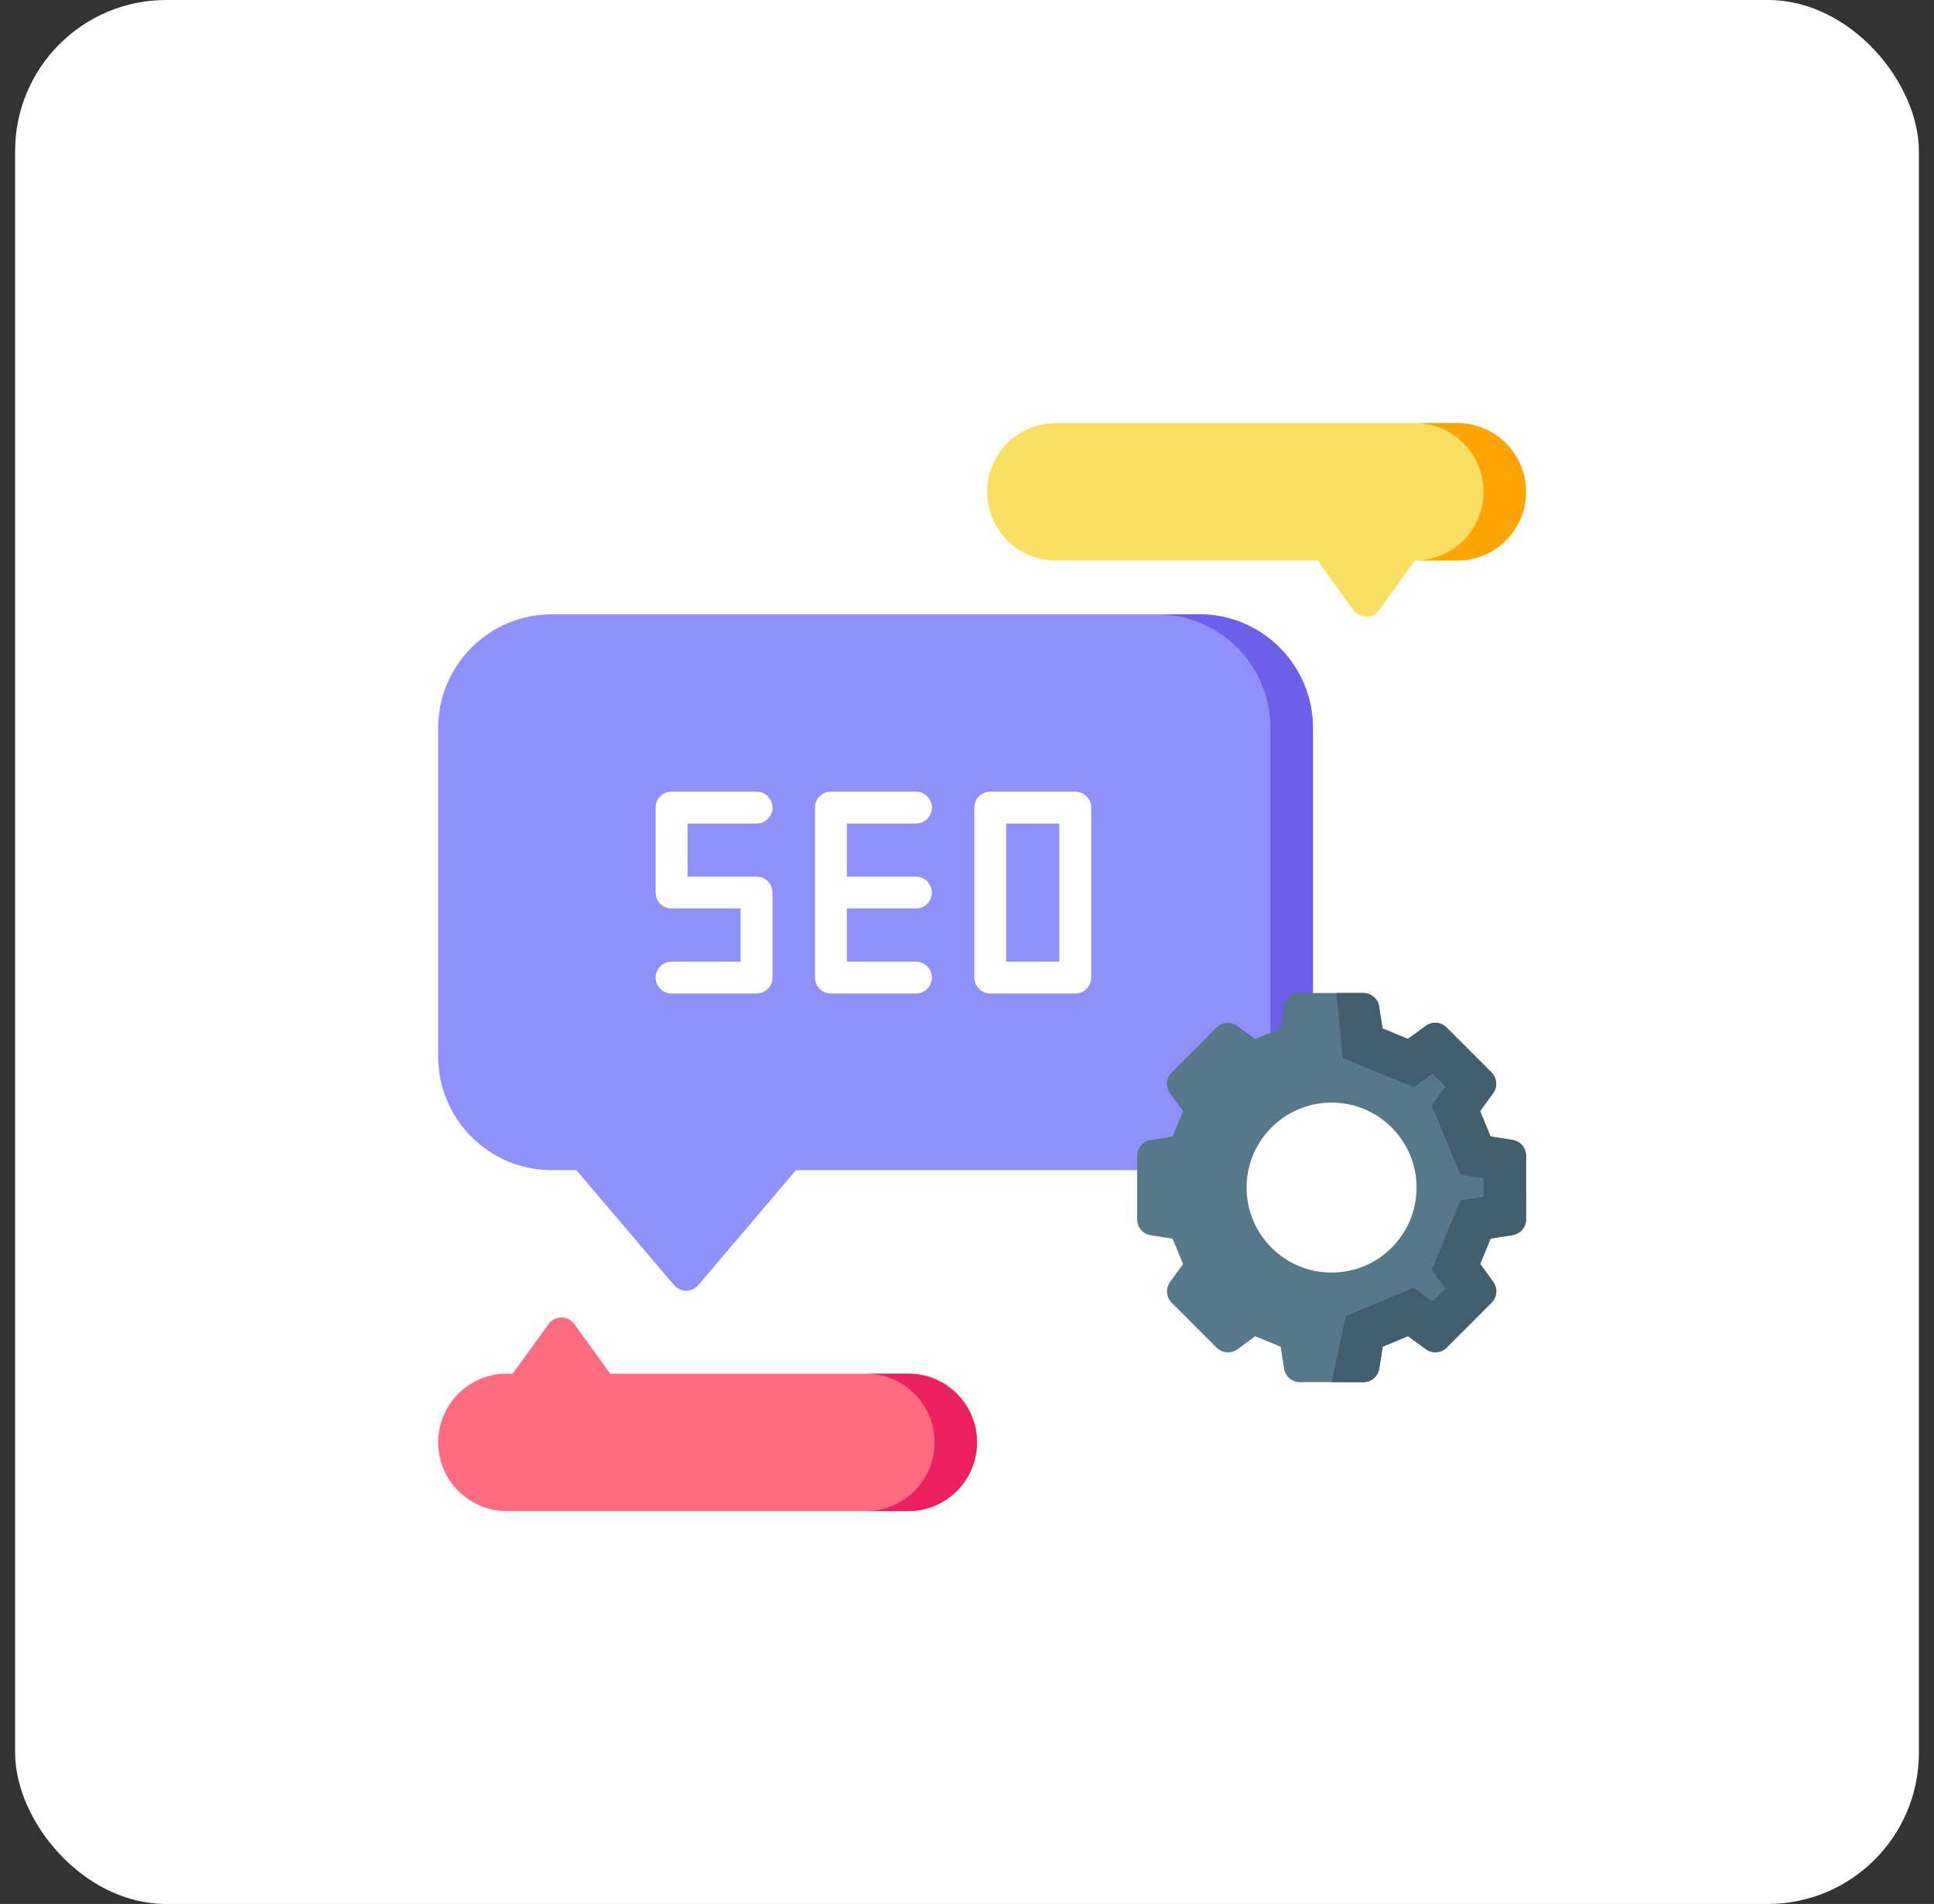<svg width="64" height="63" viewBox="0 0 64 63" fill="none" xmlns="http://www.w3.org/2000/svg">
<rect x="0" y="0" width="64" height="63" fill="#333333" stroke="none"/>
<rect x="0.5" width="63" height="63" rx="5" fill="white"/>
<path d="M43.448 24.09V34.957C43.448 35.2 43.425 35.438 43.381 35.669C42.767 35.784 42.209 36.051 41.743 36.429C41.274 36.811 40.9 37.304 40.663 37.87C40.56 38.116 40.482 38.376 40.435 38.646C40.196 38.694 39.95 38.719 39.698 38.719H26.34L23.108 42.523C23.008 42.641 22.862 42.709 22.707 42.709C22.552 42.709 22.405 42.641 22.305 42.523L19.073 38.719H18.251C16.183 38.719 14.5 37.031 14.5 34.957V24.09C14.5 22.016 16.183 20.328 18.251 20.328H39.698C41.766 20.328 43.448 22.016 43.448 24.09Z" fill="#9090FB"/>
<path d="M38.292 38.719C39.191 38.719 40.016 38.4 40.663 37.869C40.56 38.115 40.482 38.376 40.435 38.646C40.196 38.693 39.95 38.719 39.698 38.719H38.292Z" fill="#6C5FEA"/>
<path d="M43.448 24.09V34.957C43.448 35.2 43.425 35.438 43.381 35.669C42.767 35.784 42.209 36.051 41.743 36.429C41.936 35.977 42.043 35.48 42.043 34.957V24.09C42.043 22.015 40.36 20.328 38.292 20.328H39.698C41.766 20.328 43.448 22.015 43.448 24.09Z" fill="#6C5FEA"/>
<path d="M32.332 47.726C32.332 48.979 31.314 50 30.063 50H16.77C15.518 50 14.5 48.979 14.5 47.726C14.5 46.472 15.518 45.453 16.77 45.453H16.967L18.153 43.814C18.252 43.677 18.411 43.596 18.579 43.596C18.749 43.596 18.908 43.677 19.007 43.814L20.193 45.453H30.062C31.314 45.453 32.332 46.472 32.332 47.726Z" fill="#FF6B81"/>
<path d="M50.5 16.274C50.5 17.528 49.482 18.547 48.23 18.547H46.825L45.639 20.185C45.54 20.323 45.381 20.404 45.212 20.404C45.043 20.404 44.884 20.323 44.785 20.185L43.6 18.547H34.937C33.686 18.547 32.668 17.528 32.668 16.274C32.668 15.02 33.686 14 34.937 14H48.23C49.482 14 50.5 15.02 50.5 16.274Z" fill="#FBDF63"/>
<path d="M50.5 16.274C50.5 17.528 49.482 18.547 48.23 18.547H46.825C48.076 18.547 49.094 17.528 49.094 16.274C49.094 15.02 48.076 14 46.825 14H48.23C49.482 14 50.5 15.02 50.5 16.274Z" fill="#FFA402"/>
<path d="M32.332 47.726C32.332 48.98 31.314 50 30.063 50H28.657C29.909 50 30.927 48.98 30.927 47.726C30.927 46.472 29.909 45.453 28.657 45.453H30.063C31.314 45.453 32.332 46.472 32.332 47.726Z" fill="#ED2061"/>
<path d="M25.037 27.25C25.328 27.25 25.564 27.014 25.564 26.723C25.564 26.431 25.328 26.195 25.037 26.195H22.224C21.933 26.195 21.697 26.431 21.697 26.723V29.535C21.697 29.826 21.933 30.062 22.224 30.062H24.509V31.82H22.224C21.933 31.82 21.697 32.056 21.697 32.348C21.697 32.639 21.933 32.875 22.224 32.875H25.037C25.328 32.875 25.564 32.639 25.564 32.348V29.535C25.564 29.244 25.328 29.008 25.037 29.008H22.752V27.25H25.037Z" fill="white"/>
<path d="M30.31 27.25C30.601 27.25 30.837 27.014 30.837 26.723C30.837 26.431 30.601 26.195 30.31 26.195H27.498C27.206 26.195 26.97 26.431 26.97 26.723V32.347C26.97 32.639 27.206 32.875 27.498 32.875H30.31C30.601 32.875 30.837 32.639 30.837 32.347C30.837 32.056 30.601 31.82 30.31 31.82H28.025V30.062H30.31C30.601 30.062 30.837 29.826 30.837 29.535C30.837 29.244 30.601 29.008 30.31 29.008H28.025V27.25H30.31Z" fill="white"/>
<path d="M35.583 26.195H32.771C32.48 26.195 32.243 26.431 32.243 26.723V32.347C32.243 32.639 32.48 32.875 32.771 32.875H35.583C35.874 32.875 36.111 32.639 36.111 32.347V26.723C36.111 26.431 35.874 26.195 35.583 26.195ZM35.056 31.82H33.298V27.25H35.056V31.82Z" fill="white"/>
<path d="M50.499 38.24C50.499 37.981 50.31 37.76 50.054 37.72L49.326 37.604L48.98 36.766L49.412 36.169C49.564 35.959 49.542 35.67 49.358 35.487L47.869 33.998C47.685 33.814 47.396 33.791 47.185 33.944L46.59 34.377L45.752 34.031L45.636 33.302C45.596 33.046 45.375 32.858 45.116 32.858H44.221L43.01 32.858C42.751 32.859 42.53 33.048 42.489 33.304L42.374 34.032L41.537 34.379L40.941 33.946C40.731 33.794 40.442 33.817 40.258 34L38.77 35.491C38.586 35.674 38.564 35.963 38.716 36.173L39.149 36.77L38.802 37.608L38.075 37.724C37.819 37.765 37.631 37.985 37.631 38.245L37.631 40.352C37.631 40.611 37.821 40.831 38.077 40.872L38.804 40.988L39.151 41.826L38.718 42.422C38.567 42.633 38.589 42.922 38.773 43.105L40.262 44.594C40.445 44.778 40.735 44.8 40.944 44.648L41.54 44.215L42.378 44.562L42.494 45.29C42.535 45.546 42.756 45.734 43.014 45.734H43.015L44.069 45.733H45.12C45.38 45.733 45.601 45.544 45.641 45.288L45.757 44.56L46.593 44.212L47.19 44.646C47.4 44.797 47.69 44.775 47.872 44.592L49.361 43.101C49.544 42.917 49.567 42.629 49.414 42.418L48.982 41.822L49.328 40.984L50.056 40.868C50.312 40.827 50.5 40.606 50.5 40.347L50.499 38.24ZM44.065 42.108C42.512 42.108 41.252 40.849 41.252 39.296C41.252 37.743 42.512 36.484 44.065 36.484C45.619 36.484 46.877 37.743 46.877 39.296C46.877 40.849 45.619 42.108 44.065 42.108Z" fill="#56788B"/>
<path d="M50.5 40.347C50.5 40.606 50.312 40.827 50.056 40.868L49.328 40.984L48.982 41.822L49.414 42.418C49.567 42.629 49.544 42.917 49.361 43.101L47.872 44.591C47.69 44.775 47.4 44.797 47.19 44.646L46.593 44.212L45.757 44.56L45.641 45.288C45.601 45.544 45.38 45.733 45.12 45.733H44.069L44.535 43.545L46.782 42.612L47.408 43.066L47.836 42.638L47.382 42.012L48.329 39.719L49.094 39.597L49.093 38.991L48.329 38.87L47.379 36.578L47.834 35.951L47.406 35.523L46.78 35.977L44.438 35.008L44.221 32.858H45.116C45.375 32.858 45.596 33.046 45.636 33.302L45.752 34.031L46.59 34.377L47.185 33.944C47.396 33.791 47.685 33.814 47.869 33.997L49.358 35.487C49.541 35.67 49.564 35.959 49.412 36.169L48.98 36.766L49.326 37.604L50.054 37.72C50.31 37.76 50.499 37.981 50.499 38.24L50.5 40.347Z" fill="#415E6F"/>
</svg>
